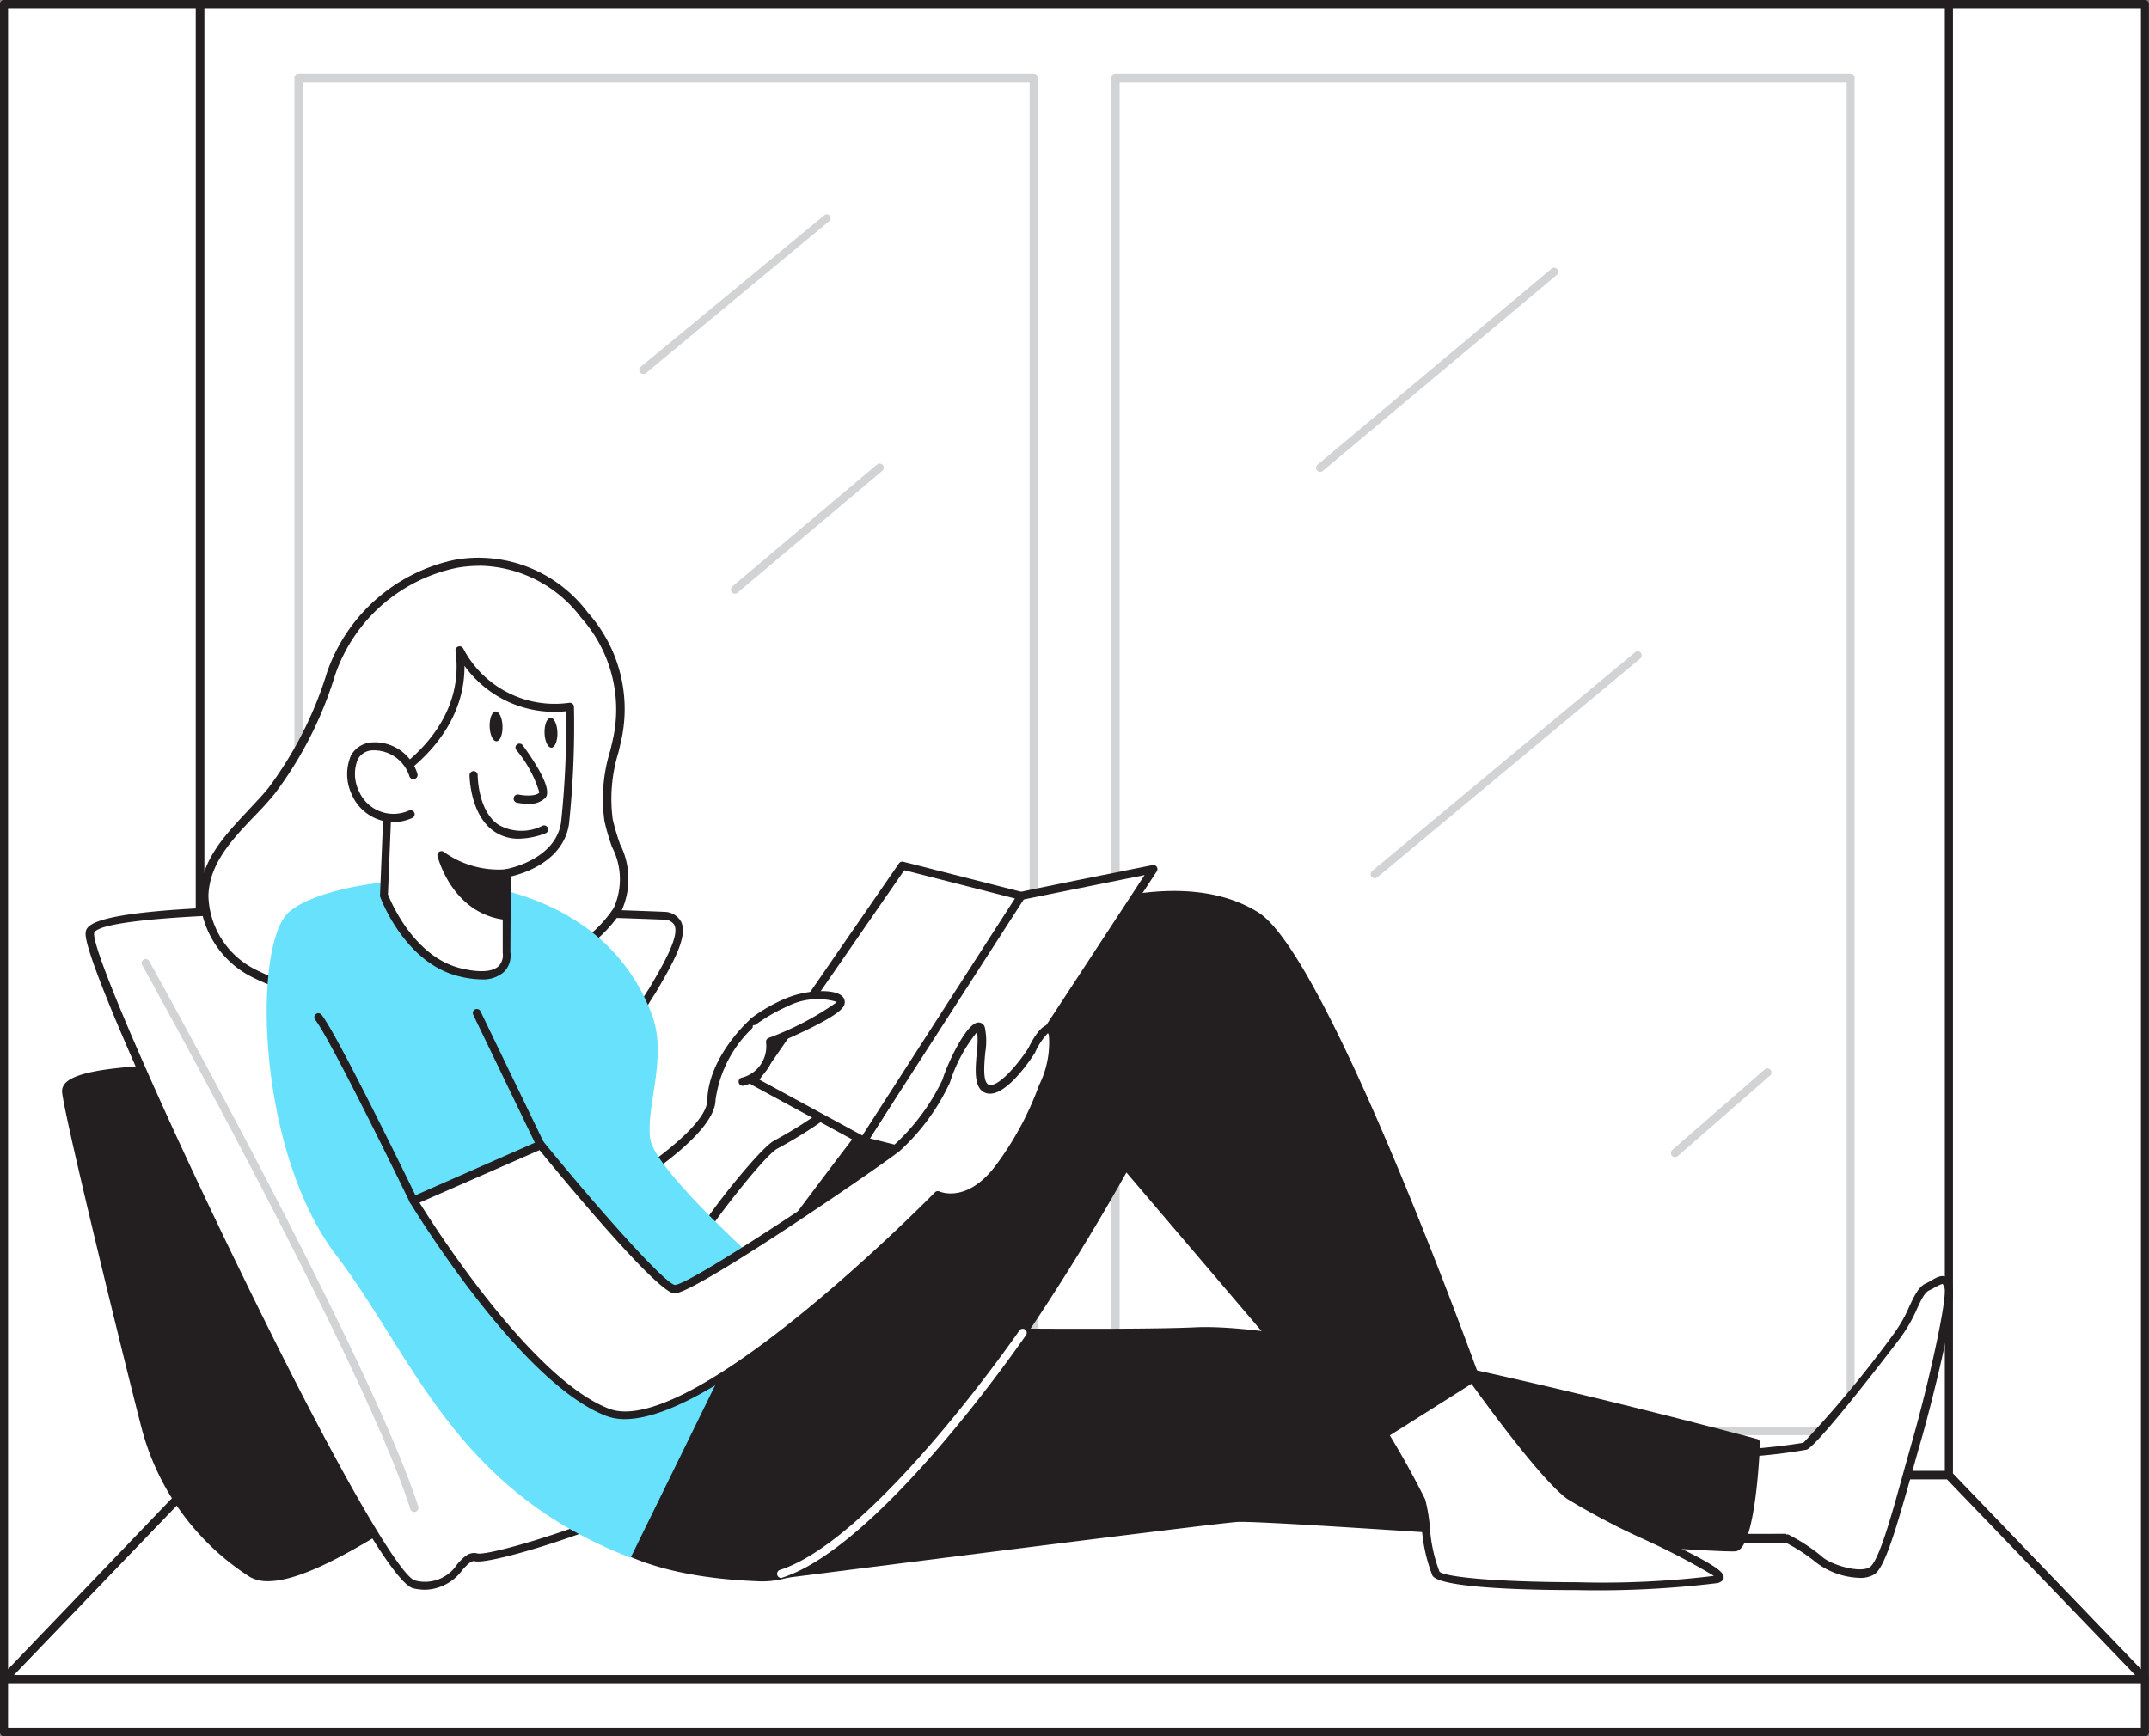 <svg xmlns="http://www.w3.org/2000/svg" width="116.003" height="93.75" viewBox="0 0 116.003 93.75">
  <rect x="0" y="0" width="116.003" height="93.75" fill="#808080" stroke="none"/>
  <g id="_447_reading_a_book_flatline" data-name="#447_reading_a_book_flatline" transform="translate(-68.319 -43.58)">
    <path id="Path_741" data-name="Path 741" d="M307.14,44.08V123.5l10.589,11.021V44.08Z" transform="translate(-133.627 -0.28)" fill="#fff"/>
    <path id="Path_742" data-name="Path 742" d="M317.471,134.462a.225.225,0,0,1-.159-.066l-10.571-11.012a.229.229,0,0,1-.062-.154V43.8a.216.216,0,0,1,.216-.22h10.571a.22.22,0,0,1,.22.22v90.446a.22.22,0,0,1-.137.2A.256.256,0,0,1,317.471,134.462ZM307.1,123.133,317.256,133.7V44.02H307.1Z" transform="translate(-133.37)" fill="#231f20"/>
    <rect id="Rectangle_217" data-name="Rectangle 217" width="94.389" height="79.421" transform="translate(79.129 43.8)" fill="#fff"/>
    <path id="Path_743" data-name="Path 743" d="M186.964,123.442H92.58a.22.22,0,0,1-.22-.22V43.8a.22.22,0,0,1,.22-.22h94.384a.22.22,0,0,1,.22.22v79.421A.22.22,0,0,1,186.964,123.442ZM92.8,123h93.952V44.02H92.8Z" transform="translate(-13.452)" fill="#231f20"/>
    <path id="Path_744" data-name="Path 744" d="M144.307,126.126H104.62a.225.225,0,0,1-.22-.22V52.84a.22.22,0,0,1,.22-.22h39.686a.22.22,0,0,1,.22.22v73.065A.225.225,0,0,1,144.307,126.126Zm-39.466-.44h39.246V53.06H104.84Z" transform="translate(-20.188 -5.058)" fill="#d1d3d4"/>
    <path id="Path_745" data-name="Path 745" d="M244.42,126.126h-39.7a.225.225,0,0,1-.22-.22V52.84a.22.22,0,0,1,.22-.22h39.686a.22.22,0,0,1,.22.22v73.065A.225.225,0,0,1,244.42,126.126Zm-39.466-.44H244.2V53.06H204.954Z" transform="translate(-76.197 -5.058)" fill="#d1d3d4"/>
    <path id="Path_746" data-name="Path 746" d="M184.382,235.411H68.82L79.409,224.39h94.384Z" transform="translate(-0.28 -101.168)" fill="#fff"/>
    <path id="Path_747" data-name="Path 747" d="M184.1,235.362H68.54a.225.225,0,0,1-.2-.132.216.216,0,0,1,.044-.238L78.952,223.98a.211.211,0,0,1,.159-.07h94.4a.211.211,0,0,1,.159.07l10.571,11.012a.216.216,0,0,1,.044.238A.225.225,0,0,1,184.1,235.362Zm-115.042-.436H183.582l-10.166-10.571H79.221Z" transform="translate(0 -100.9)" fill="#231f20"/>
    <path id="Path_748" data-name="Path 748" d="M68.82,44.08v90.442L79.409,123.5V44.08Z" transform="translate(-0.28 -0.28)" fill="#fff"/>
    <path id="Path_749" data-name="Path 749" d="M68.54,134.462a.255.255,0,0,1-.084,0,.22.22,0,0,1-.137-.2V43.8a.22.22,0,0,1,.22-.22H79.112a.216.216,0,0,1,.216.22v79.421a.229.229,0,0,1-.062.154L68.694,134.388a.225.225,0,0,1-.154.075Zm.216-90.442V133.7l10.131-10.571V44.02Z" transform="translate(-0.001)" fill="#231f20"/>
    <path id="Path_750" data-name="Path 750" d="M83.863,174.29c-.929.167-7.567.057-7.435,1.379s3.365,14.536,4.281,18.081a13.348,13.348,0,0,0,5.761,7.928c2.357,1.321,9.514-4.431,11.109-4.845S83.863,174.29,83.863,174.29Z" transform="translate(-4.536 -73.136)" fill="#231f20"/>
    <path id="Path_751" data-name="Path 751" d="M87.044,201.81a1.938,1.938,0,0,1-.965-.22,13.649,13.649,0,0,1-5.867-8.065c-.929-3.59-4.154-16.764-4.286-18.112a.625.625,0,0,1,.159-.476c.647-.749,3.348-.929,6.052-1.048.647-.031,1.2-.057,1.41-.092a.22.22,0,0,1,.216.092c2.418,3.524,14.452,21.05,13.84,22.671a.366.366,0,0,1-.251.225,16.362,16.362,0,0,0-2.793,1.564C92.158,199.846,89.009,201.81,87.044,201.81Zm-3.563-27.56c-.273.031-.731.053-1.321.075-1.8.084-5.158.233-5.726.881a.189.189,0,0,0-.057.145c.132,1.3,3.374,14.571,4.277,18.059a13.013,13.013,0,0,0,5.656,7.792c1.5.841,5.427-1.608,8.03-3.233a16.818,16.818,0,0,1,2.872-1.6c.211-1.308-8.241-14.161-13.729-22.116Z" transform="translate(-4.255 -72.858)" fill="#231f20"/>
    <path id="Path_752" data-name="Path 752" d="M110.34,155.4s-30.9-1.255-31.031.947S94.58,191.014,96.831,191.49s2.484-1.665,3.348-1.449,9.576-2.467,12.333-4.845-4.643-20.359-4.321-22.587S112.877,155.715,110.34,155.4Z" transform="translate(-6.149 -62.366)" fill="#fff"/>
    <path id="Path_753" data-name="Path 753" d="M97.163,191.5a3,3,0,0,1-.656-.075c-1.52-.317-7.365-12.016-9.809-17.033-3.876-7.959-7.959-17.095-7.889-18.332.031-.48.092-1.6,15.786-1.52,7.655.035,15.416.352,15.474.357h0a1.039,1.039,0,0,1,.881.529c.4.806-.467,2.29-1.383,3.863a11.163,11.163,0,0,0-1.462,3.083c-.11.727.74,3.493,1.722,6.691,1.969,6.418,4.4,14.4,2.519,16.029-2.775,2.379-11.571,5.109-12.518,4.867-.194-.044-.366.132-.656.44a2.581,2.581,0,0,1-2.009,1.1ZM93.64,154.945c-9.166,0-14.333.462-14.373,1.123-.062.991,3.462,9.122,7.845,18.121C92.64,185.576,95.864,190.861,96.6,191a2.063,2.063,0,0,0,2.268-.881c.326-.361.63-.7,1.092-.581.74.181,9.369-2.418,12.122-4.779,1.678-1.436-.929-9.937-2.643-15.562-1.04-3.387-1.859-6.061-1.74-6.889a11.7,11.7,0,0,1,1.52-3.259c.78-1.321,1.665-2.85,1.37-3.444a.634.634,0,0,0-.533-.286c-6.369-.242-11.888-.357-16.43-.357Z" transform="translate(-5.869 -62.085)" fill="#231f20"/>
    <path id="Path_754" data-name="Path 754" d="M275.625,209.879a36.811,36.811,0,0,0,5.325-.44c.612-.308,4.145-4.889,4.973-5.982s1.048-2.357,1.617-2.616.916-.7,1.132,0-.96,5.726-1.762,8.466-1.7,6.418-2.357,6.854-2.4-.132-2.881-.612a9.742,9.742,0,0,0-1.762-1.136s-5.634.044-5.726-.084S275.625,209.879,275.625,209.879Z" transform="translate(-115.186 -87.781)" fill="#fff"/>
    <path id="Path_755" data-name="Path 755" d="M283.683,216.3a4.079,4.079,0,0,1-2.365-.832,9.149,9.149,0,0,0-1.643-1.07c-5.7.044-5.766-.062-5.849-.185s-.145-.22,1.374-4.643a.211.211,0,0,1,.2-.15,33.02,33.02,0,0,0,5.233-.414,59.7,59.7,0,0,0,4.9-5.916,7.357,7.357,0,0,0,.824-1.458c.277-.586.5-1.053.881-1.229a2.512,2.512,0,0,0,.326-.176c.255-.145.493-.282.736-.189a.735.735,0,0,1,.374.5c.264.846-1.123,6.413-1.762,8.594-.128.44-.26.921-.392,1.4-.881,3.123-1.48,5.193-2.053,5.576a1.441,1.441,0,0,1-.78.194Zm-3.964-2.339a.238.238,0,0,1,.1,0,9.725,9.725,0,0,1,1.8,1.176c.44.44,2.07.938,2.6.581s1.286-3.215,1.876-5.33c.132-.476.264-.951.392-1.4.916-3.207,1.925-7.779,1.762-8.343-.062-.194-.115-.22-.115-.22a3.365,3.365,0,0,0-.357.163,3.918,3.918,0,0,1-.361.194c-.238.106-.44.529-.661,1.017a8.242,8.242,0,0,1-.881,1.533c-.176.233-4.321,5.678-5.052,6.043a29.138,29.138,0,0,1-5.286.44c-.471,1.379-1.154,3.436-1.321,4.057.753.057,3.638.062,5.466.048Z" transform="translate(-114.967 -87.528)" fill="#231f20"/>
    <path id="Path_756" data-name="Path 756" d="M161.56,220.036s23.979-3.044,25.688-3.189,26.041,1.7,26.922,1.568,1.114-5.629,1.114-5.629-23.552-6.343-30.23-6.021c-3.863.185-16.386,0-16.386,0Z" transform="translate(-52.171 -91.3)" fill="#231f20"/>
    <path id="Path_757" data-name="Path 757" d="M161.279,219.977a.216.216,0,0,1-.194-.322l7.1-13.276a.22.22,0,0,1,.2-.115c.123,0,12.558.181,16.368,0,6.638-.317,29.335,5.77,30.3,6.03a.216.216,0,0,1,.163.22c-.079,1.709-.37,5.7-1.3,5.841-.405.062-4.792-.229-11.919-.7-6.607-.44-14.1-.938-15.007-.881-1.674.128-25.437,3.158-25.679,3.189Zm7.241-13.271-6.832,12.774c3.317-.44,23.693-3.017,25.279-3.136.921-.07,8.113.405,15.069.881,5.62.374,11.43.762,11.822.7s.771-2.489.916-5.246c-2.15-.573-23.724-6.272-29.992-5.968C181.161,206.877,169.872,206.723,168.52,206.705Z" transform="translate(-51.89 -91.02)" fill="#231f20"/>
    <path id="Path_758" data-name="Path 758" d="M236.57,213.141s2.357,3.8,2.616,4.585.264,2.947.784,3.929,15.386.788,15.324.2-6.418-3.215-8.087-4.4S241.164,210,241.164,210Z" transform="translate(-94.141 -93.117)" fill="#fff"/>
    <path id="Path_759" data-name="Path 759" d="M247.259,222.27c-3.722,0-7.448-.2-7.761-.788a8.8,8.8,0,0,1-.577-2.608,8.484,8.484,0,0,0-.225-1.361,51.22,51.22,0,0,0-2.6-4.537.216.216,0,0,1,.062-.3l4.585-3.141a.22.22,0,0,1,.3.053c.044.062,4.383,6.268,6,7.413a38.8,38.8,0,0,0,4.048,2.123c3.158,1.533,4.083,2.035,4.127,2.423q.026.238-.317.344A53.355,53.355,0,0,1,247.259,222.27Zm-10.677-9.347a48.5,48.5,0,0,1,2.528,4.453,8.731,8.731,0,0,1,.247,1.445,8.167,8.167,0,0,0,.524,2.453c.238.26,2.674.559,7.444.573a49.215,49.215,0,0,0,7.369-.344,36.928,36.928,0,0,0-3.784-1.978,39.206,39.206,0,0,1-4.114-2.163c-1.542-1.088-5.242-6.286-5.982-7.338Z" transform="translate(-93.858 -92.838)" fill="#231f20"/>
    <path id="Path_760" data-name="Path 760" d="M139.85,187.1c.4.264,2.127,2.8,9.563,3.061s19.68-22.244,19.68-22.244l12.923,15.17,5.933-3.753s-8.118-22.561-11.783-24.878-9.69-.612-12.333,1.088-15.32,19.116-15.32,19.116Z" transform="translate(-40.024 -61.409)" fill="#231f20"/>
    <path id="Path_761" data-name="Path 761" d="M149.263,190.067h-.137c-6.669-.233-8.809-2.277-9.51-2.947-.075-.07-.128-.123-.163-.15a.216.216,0,0,1-.1-.141.242.242,0,0,1,.035-.167l8.686-12.439c.524-.718,12.774-17.473,15.381-19.178,2.453-1.594,8.651-3.55,12.545-1.088,3.691,2.33,11.545,24.063,11.893,24.988a.22.22,0,0,1-.088.26l-5.938,3.753a.225.225,0,0,1-.286-.044l-12.712-14.923a126.09,126.09,0,0,1-6.911,10.963C156.676,186.327,152.412,190.067,149.263,190.067Zm-9.4-3.321.053.048c.674.643,2.718,2.6,9.219,2.828h.128c7.228,0,19.235-21.909,19.359-22.134a.207.207,0,0,1,.167-.11.216.216,0,0,1,.194.075l12.774,15.02,5.625-3.555c-.749-2.061-8.237-22.464-11.633-24.6-1.837-1.163-7.268-2.039-12.069,1.084-2.555,1.661-15.135,18.887-15.262,19.064Z" transform="translate(-39.746 -61.106)" fill="#231f20"/>
    <path id="Path_762" data-name="Path 762" d="M148.633,180.352c0-.26,3.229-4.515,4.035-4.911a24.718,24.718,0,0,0,2.251-1.374l-1.207-2.74s-.956.383-.758-.467-1.511-2.039-1.511-2.039-2.229,1.982-2.282,4.264c-.044,1.837-4.982,4.779-4.982,4.779Z" transform="translate(-42.446 -70.075)" fill="#fff"/>
    <path id="Path_763" data-name="Path 763" d="M148.357,180.288a.238.238,0,0,1-.11-.026l-4.449-2.489a.22.22,0,0,1,0-.383c1.321-.8,4.845-3.189,4.872-4.594.057-2.348,2.264-4.343,2.357-4.4a.225.225,0,0,1,.273,0c.185.128,1.819,1.3,1.594,2.268a.473.473,0,0,0,0,.26,1.305,1.305,0,0,0,.44-.044.22.22,0,0,1,.282.115l1.207,2.74a.22.22,0,0,1-.075.269,24.4,24.4,0,0,1-2.277,1.392c-.727.357-3.753,4.343-3.916,4.748a.216.216,0,0,1-.106.154A.207.207,0,0,1,148.357,180.288Zm-4.017-2.718,3.929,2.2c.625-1.088,3.312-4.458,4.03-4.806a22.9,22.9,0,0,0,2.066-1.26l-1.053-2.392a.811.811,0,0,1-.7-.093.665.665,0,0,1-.145-.692c.11-.476-.674-1.255-1.277-1.709a6.577,6.577,0,0,0-2.079,3.986c-.04,1.678-3.594,4.035-4.766,4.761Z" transform="translate(-42.17 -69.81)" fill="#231f20"/>
    <path id="Path_764" data-name="Path 764" d="M113.9,115.338c-4.352-5.352-11.58-2.643-13.694,3.149A20.5,20.5,0,0,1,97,124.8c-1.392,1.722-3.568,3.242-3.652,5.664a4.841,4.841,0,0,0,2.524,4.118,10.572,10.572,0,0,0,4.845,1.229,26.979,26.979,0,0,0,11.06-1.718,7.131,7.131,0,0,0,3.872-2.845c.929-1.74-.088-3.061-.476-4.845a10.741,10.741,0,0,1,.48-4.458A7.638,7.638,0,0,0,113.9,115.338Z" transform="translate(-14.003 -38.538)" fill="#fff"/>
    <path id="Path_765" data-name="Path 765" d="M101.871,135.787c-.489,0-.982,0-1.471-.04a10.9,10.9,0,0,1-4.969-1.26,5.148,5.148,0,0,1-2.643-4.317c.092-1.907,1.352-3.229,2.586-4.55.405-.44.788-.828,1.128-1.251a20.448,20.448,0,0,0,3.167-6.255,9.333,9.333,0,0,1,6.968-6.074,7.371,7.371,0,0,1,7.1,2.859h0a7.816,7.816,0,0,1,1.828,6.81c-.053.242-.11.489-.167.731a8.458,8.458,0,0,0-.313,3.629,12.336,12.336,0,0,0,.4,1.348,4.158,4.158,0,0,1,.053,3.638A7.17,7.17,0,0,1,111.552,134,27.388,27.388,0,0,1,101.871,135.787Zm6.012-23.407a7.15,7.15,0,0,0-1.176.1,8.824,8.824,0,0,0-6.607,5.792,20.707,20.707,0,0,1-3.237,6.382,16.769,16.769,0,0,1-1.154,1.277c-1.176,1.238-2.392,2.515-2.449,4.255a4.585,4.585,0,0,0,2.414,3.925,10.46,10.46,0,0,0,4.77,1.194,26.944,26.944,0,0,0,10.937-1.7,6.768,6.768,0,0,0,3.753-2.744,3.751,3.751,0,0,0-.084-3.29,12.1,12.1,0,0,1-.41-1.4,8.71,8.71,0,0,1,.313-3.819c.057-.242.115-.485.167-.727a7.434,7.434,0,0,0-1.74-6.444h0a6.984,6.984,0,0,0-5.5-2.806Z" transform="translate(-13.691 -38.249)" fill="#231f20"/>
    <path id="Path_766" data-name="Path 766" d="M102.007,153.418c-1.762,2.273-1.44,12.831,2.749,18.328s6.374,12.659,15.888,16.324l7.528-15.364s-6.219-5.5-6.471-7.246.956-4.4.088-6.722C118.111,149.03,103.756,151.149,102.007,153.418Z" transform="translate(-18.284 -60.386)" fill="#68e1fd"/>
    <path id="Path_767" data-name="Path 767" d="M122,135.329l-.022,4.268s.348,1.762-2.5,1.092-4.118-4.18-4.118-4.18l.255-6.237s4.458-2.387,3.823-6.973a5.841,5.841,0,0,0,5.973,3.048,50.461,50.461,0,0,1-.269,6.3C124.8,134.858,122,135.329,122,135.329Z" transform="translate(-26.321 -44.606)" fill="#fff"/>
    <path id="Path_768" data-name="Path 768" d="M120.352,140.786a5.061,5.061,0,0,1-1.189-.163c-2.934-.7-4.224-4.167-4.277-4.317a.255.255,0,0,1,0-.084l.255-6.237a.216.216,0,0,1,.119-.185c.04-.022,4.312-2.374,3.7-6.748a.22.22,0,0,1,.154-.238.216.216,0,0,1,.264.11,5.572,5.572,0,0,0,5.726,2.929.22.22,0,0,1,.172.053.225.225,0,0,1,.079.163,50.838,50.838,0,0,1-.269,6.334c-.308,2.026-2.489,2.678-3.141,2.828l-.022,4.088h0a1.247,1.247,0,0,1-.348,1.066,1.7,1.7,0,0,1-1.229.4Zm-5.039-4.59c.15.379,1.405,3.4,3.964,4,.987.233,1.687.189,2.017-.132a.855.855,0,0,0,.216-.709v-4.308a.225.225,0,0,1,.185-.216c.026,0,2.643-.476,2.96-2.5a48.169,48.169,0,0,0,.269-6.021,5.982,5.982,0,0,1-5.479-2.453c.026,3.731-3.237,5.871-3.885,6.259Z" transform="translate(-26.053 -44.328)" fill="#231f20"/>
    <path id="Path_769" data-name="Path 769" d="M114.72,136.63a2.2,2.2,0,0,0-2.3-1.542c-1.238.194-1.22,1.594-.832,2.5a2.26,2.26,0,0,0,2.991,1.167" transform="translate(-24.077 -51.196)" fill="#fff"/>
    <path id="Path_770" data-name="Path 770" d="M113.381,138.889a2.467,2.467,0,0,1-2.273-1.5,2.564,2.564,0,0,1-.04-2.1,1.383,1.383,0,0,1,1.044-.7,2.409,2.409,0,0,1,2.546,1.7.226.226,0,1,1-.44.106,2.013,2.013,0,0,0-2.057-1.379.934.934,0,0,0-.722.476,2.11,2.11,0,0,0,.057,1.718,2.031,2.031,0,0,0,2.7,1.053.225.225,0,0,1,.291.11.22.22,0,0,1-.115.291A2.5,2.5,0,0,1,113.381,138.889Z" transform="translate(-23.804 -50.919)" fill="#231f20"/>
    <path id="Path_771" data-name="Path 771" d="M131.894,135.23s1.577,2.167,1.238,2.568-1.321.185-1.321.185" transform="translate(-35.525 -51.281)" fill="#fff"/>
    <path id="Path_772" data-name="Path 772" d="M132.039,137.974a3.522,3.522,0,0,1-.617-.062.225.225,0,0,1,.092-.44c.286.062.938.115,1.128-.11a6.483,6.483,0,0,0-1.247-2.3.211.211,0,0,1,.048-.3.22.22,0,0,1,.3.048c.766,1.053,1.6,2.4,1.229,2.837A1.207,1.207,0,0,1,132.039,137.974Z" transform="translate(-35.208 -50.994)" fill="#231f20"/>
    <ellipse id="Ellipse_62" data-name="Ellipse 62" cx="0.348" cy="0.806" rx="0.348" ry="0.806" transform="translate(94.726 82.003) rotate(-1.68)" fill="#231f20"/>
    <ellipse id="Ellipse_63" data-name="Ellipse 63" cx="0.348" cy="0.806" rx="0.348" ry="0.806" transform="translate(97.69 82.348) rotate(-1.68)" fill="#231f20"/>
    <path id="Path_773" data-name="Path 773" d="M125.93,149.379a5.274,5.274,0,0,1-3.55-.969s.714,3,3.524,3.277Z" transform="translate(-30.249 -58.655)" fill="#231f20"/>
    <path id="Path_774" data-name="Path 774" d="M125.662,151.63h0c-2.951-.291-3.722-3.418-3.731-3.449a.211.211,0,0,1,.088-.229.22.22,0,0,1,.247,0,5.074,5.074,0,0,0,3.387.938.238.238,0,0,1,.181.048.22.22,0,0,1,.079.172v2.308a.212.212,0,0,1-.07.159.225.225,0,0,1-.181.053Zm-3.141-3.008a3.917,3.917,0,0,0,2.925,2.542v-1.815A5.554,5.554,0,0,1,122.522,148.622Z" transform="translate(-29.994 -58.378)" fill="#231f20"/>
    <path id="Path_775" data-name="Path 775" d="M126.41,138.6s0,4.33,3.8,2.934" transform="translate(-32.504 -53.166)" fill="#fff"/>
    <path id="Path_776" data-name="Path 776" d="M128.529,141.751a2.286,2.286,0,0,1-1.348-.4c-1.282-.881-1.321-2.942-1.321-3.03a.225.225,0,0,1,.22-.22h0a.22.22,0,0,1,.22.22s0,1.907,1.11,2.669a2.5,2.5,0,0,0,2.4.057.22.22,0,0,1,.15.414A4.233,4.233,0,0,1,128.529,141.751Z" transform="translate(-32.196 -52.887)" fill="#231f20"/>
    <path id="Path_777" data-name="Path 777" d="M179.311,166.1c-.194-.066-5.171-1.321-5.171-1.321s8.316-13.157,8.51-13.214,7.136-1.454,7.136-1.454Z" transform="translate(-59.21 -59.607)" fill="#fff"/>
    <path id="Path_778" data-name="Path 778" d="M179.033,166.04h-.07c-.15-.053-3.167-.81-5.154-1.321a.22.22,0,0,1-.132-.33c8.369-13.214,8.532-13.28,8.624-13.315.2-.066,6-1.225,7.166-1.458a.22.22,0,0,1,.225.339l-10.474,15.989a.229.229,0,0,1-.185.1Zm-4.823-1.669c1.013.255,3.964,1,4.726,1.2l10.1-15.416c-2.6.52-6.065,1.22-6.55,1.321C181.993,152.117,177.368,159.376,174.21,164.371Z" transform="translate(-58.932 -59.327)" fill="#231f20"/>
    <path id="Path_779" data-name="Path 779" d="M166.6,164.562l-5.933-3.224L168.7,149.7l6.413,1.639Z" transform="translate(-51.673 -59.377)" fill="#fff"/>
    <path id="Path_780" data-name="Path 780" d="M166.325,164.5a.234.234,0,0,1-.106-.026l-5.933-3.224a.216.216,0,0,1-.106-.141.207.207,0,0,1,.031-.176l8.03-11.637a.216.216,0,0,1,.233-.088l6.413,1.634a.22.22,0,0,1,.154.132.238.238,0,0,1-.022.2l-8.51,13.214A.225.225,0,0,1,166.325,164.5Zm-5.612-3.524,5.55,3.013,8.237-12.8-5.973-1.524Z" transform="translate(-51.395 -59.1)" fill="#231f20"/>
    <path id="Path_781" data-name="Path 781" d="M119,178.762s5.867,9.69,10.5,11.452S147.3,178.445,147.3,178.445s1.612.74,3.273-1.44a16.891,16.891,0,0,0,2.392-4.431,5.081,5.081,0,0,0,.533-2.823c-.277-.921-1.154.881-1.154.881s-1.476,2.295-2.352,2.079-.128-2.555-.392-3.242-1.559,1.762-1.863,2.806a11.452,11.452,0,0,1-2.621,3.577c-.7.608-11.144,7.757-12.025,7.691s-7.228-7.788-7.228-7.788Z" transform="translate(-28.357 -70.371)" fill="#fff"/>
    <path id="Path_782" data-name="Path 782" d="M130.147,190.331a2.78,2.78,0,0,1-1-.167c-4.643-1.762-10.364-11.126-10.607-11.527a.216.216,0,0,1,0-.181.22.22,0,0,1,.119-.132l6.845-3.013a.225.225,0,0,1,.26.062c3.039,3.722,6.519,7.625,7.074,7.713.881,0,10.977-6.814,11.893-7.607A11.425,11.425,0,0,0,147.29,172c.211-.736,1.264-3.057,1.925-3.083a.352.352,0,0,1,.357.264,3.674,3.674,0,0,1,.022,1.365c-.062.7-.145,1.647.22,1.74.489.115,1.533-1.088,2.11-1.987.225-.467.692-1.295,1.141-1.26.132,0,.308.093.405.414a5.149,5.149,0,0,1-.546,2.986,16.649,16.649,0,0,1-2.414,4.466c-1.471,1.938-2.925,1.7-3.387,1.564C145.867,179.715,135.248,190.331,130.147,190.331Zm-11.091-11.686c.881,1.427,6.127,9.571,10.25,11.131,1.815.683,5.418-1.106,10.422-5.18,3.819-3.11,7.118-6.475,7.153-6.51a.216.216,0,0,1,.247-.044c.062.026,1.484.63,3.008-1.374A16.883,16.883,0,0,0,152.5,172.3a5.12,5.12,0,0,0,.529-2.691.251.251,0,0,0-.053-.115,3.554,3.554,0,0,0-.692,1.048c-.273.44-1.625,2.436-2.6,2.2-.727-.181-.63-1.255-.546-2.2a4.885,4.885,0,0,0,.022-1.119,8.3,8.3,0,0,0-1.471,2.731A11.618,11.618,0,0,1,145,175.835c-.577.507-11.012,7.713-12.188,7.713h0c-.921-.066-5.669-5.775-7.277-7.739Z" transform="translate(-28.092 -70.131)" fill="#231f20"/>
    <path id="Path_783" data-name="Path 783" d="M129.919,174.818a.22.22,0,0,1-.2-.123L126.3,167.6a.218.218,0,1,1,.392-.189l3.422,7.092a.216.216,0,0,1-.1.291A.194.194,0,0,1,129.919,174.818Z" transform="translate(-32.431 -69.22)" fill="#231f20"/>
    <path id="Path_784" data-name="Path 784" d="M112.2,178.1a.22.22,0,0,1-.2-.123c-.04-.088-4.255-8.774-5.105-9.849a.22.22,0,0,1,.035-.308.216.216,0,0,1,.308.035c.881,1.114,4.982,9.571,5.158,9.933a.22.22,0,0,1-.1.291A.194.194,0,0,1,112.2,178.1Z" transform="translate(-21.561 -69.487)" fill="#231f20"/>
    <path id="Path_785" data-name="Path 785" d="M163.775,219.907a.223.223,0,0,1-.066-.44c5.136-1.678,12.827-12.809,12.906-12.923a.22.22,0,0,1,.3-.053.216.216,0,0,1,.057.3c-.317.462-7.854,11.364-13.13,13.091Z" transform="translate(-53.267 -91.131)" fill="#fff"/>
    <path id="Path_786" data-name="Path 786" d="M160.021,166.988a8.812,8.812,0,0,1,1.762-1c1.44-.634,3.361-.48,2.881.141s-3.735,1.973-3.735,1.973a1.969,1.969,0,0,1-1.418,2.141" transform="translate(-51.024 -68.261)" fill="#fff"/>
    <path id="Path_787" data-name="Path 787" d="M159.135,170.166a.224.224,0,1,1-.079-.44,1.741,1.741,0,0,0,1.282-1.894.225.225,0,0,1,.132-.242,16.03,16.03,0,0,0,3.643-1.9.177.177,0,0,0,.031-.053,3.6,3.6,0,0,0-2.643.242,9.272,9.272,0,0,0-1.678.96.225.225,0,0,1-.308,0,.216.216,0,0,1,0-.3,8.7,8.7,0,0,1,1.81-1.053c1.194-.524,2.8-.573,3.171-.1a.44.44,0,0,1-.031.573c-.44.595-2.978,1.687-3.674,1.982a2.2,2.2,0,0,1-1.572,2.2.255.255,0,0,1-.084.026Z" transform="translate(-50.667 -67.968)" fill="#231f20"/>
    <path id="Path_788" data-name="Path 788" d="M100.392,190.995a.225.225,0,0,1-.211-.154c-2.471-7.774-14.364-29.181-14.492-29.4a.22.22,0,0,1,.383-.211c.123.216,12.038,21.662,14.536,29.476a.22.22,0,0,1-.145.273.176.176,0,0,1-.07.013Z" transform="translate(-9.71 -65.778)" fill="#d1d3d4"/>
    <rect id="Rectangle_218" data-name="Rectangle 218" width="115.566" height="2.867" transform="translate(68.54 134.247)" fill="#fff"/>
    <path id="Path_789" data-name="Path 789" d="M184.1,252.224H68.54a.22.22,0,0,1-.22-.22V249.14a.22.22,0,0,1,.22-.22H184.1a.22.22,0,0,1,.22.22V252A.22.22,0,0,1,184.1,252.224Zm-115.346-.44h115.13v-2.427H68.756Z" transform="translate(-0.001 -114.894)" fill="#231f20"/>
    <path id="Path_790" data-name="Path 790" d="M146.879,78.474a.225.225,0,0,1-.172-.079.22.22,0,0,1,.031-.308l9.893-8.166a.208.208,0,1,1,.277.308l-9.889,8.2A.22.22,0,0,1,146.879,78.474Z" transform="translate(-43.833 -14.703)" fill="#d1d3d4"/>
    <path id="Path_791" data-name="Path 791" d="M229.823,87.434a.22.22,0,0,1-.141-.388L242.3,76.475a.222.222,0,1,1,.286.339L229.964,87.385A.229.229,0,0,1,229.823,87.434Z" transform="translate(-90.244 -18.377)" fill="#d1d3d4"/>
    <path id="Path_792" data-name="Path 792" d="M158.112,107.437a.216.216,0,0,1-.167-.079.225.225,0,0,1,.026-.313l7.8-6.572a.222.222,0,1,1,.286.339l-7.805,6.572A.216.216,0,0,1,158.112,107.437Z" transform="translate(-50.12 -31.804)" fill="#d1d3d4"/>
    <path id="Path_793" data-name="Path 793" d="M273.31,179.327a.229.229,0,0,1-.167-.075.225.225,0,0,1,.022-.313l4.986-4.347a.22.22,0,1,1,.291.33l-4.986,4.352a.229.229,0,0,1-.145.053Z" transform="translate(-114.575 -73.271)" fill="#d1d3d4"/>
    <path id="Path_794" data-name="Path 794" d="M236.516,135.664a.22.22,0,0,1-.141-.392l14.192-11.809a.216.216,0,0,1,.308.026.225.225,0,0,1-.026.313l-14.192,11.809A.225.225,0,0,1,236.516,135.664Z" transform="translate(-93.986 -44.667)" fill="#d1d3d4"/>
  </g>
</svg>
